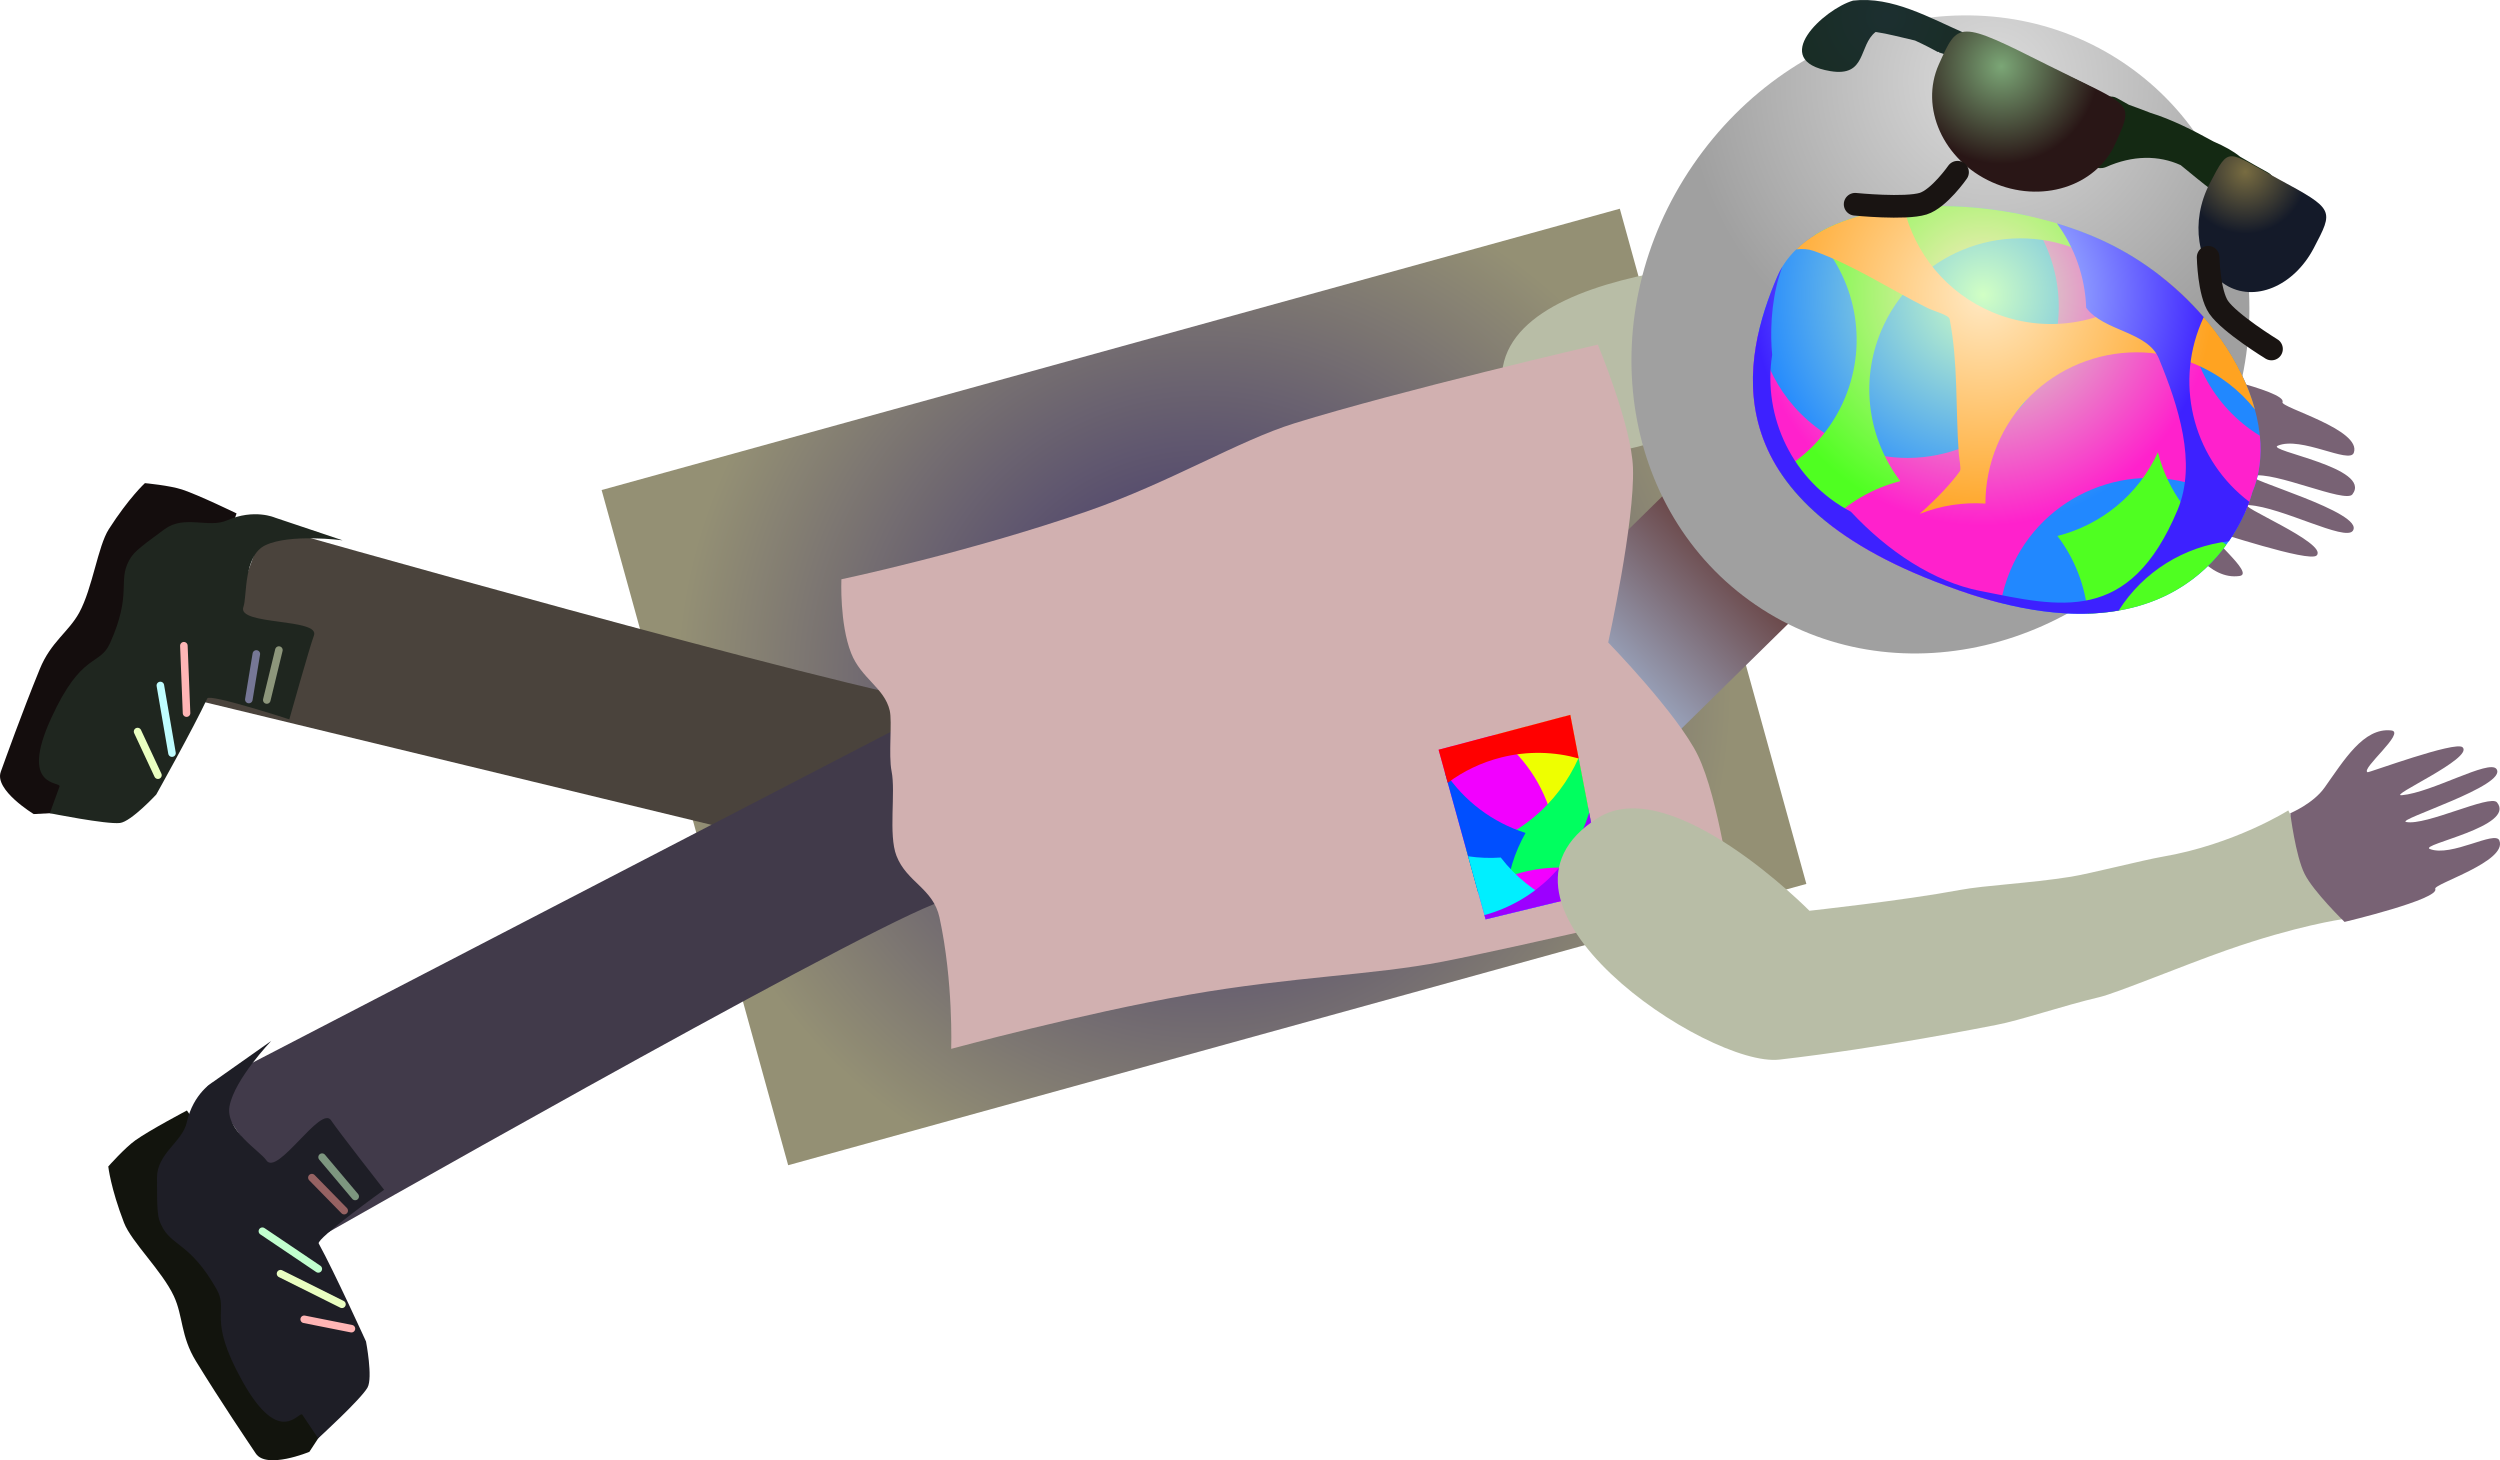 <svg version="1.1" xmlns="http://www.w3.org/2000/svg" xmlns:xlink="http://www.w3.org/1999/xlink" width="165.453" height="96.641" viewBox="0,0,165.453,96.641"><defs><radialGradient cx="231.481" cy="189.135" r="34.955" gradientUnits="userSpaceOnUse" id="color-1"><stop offset="0" stop-color="#33266a"/><stop offset="1" stop-color="#949074"/></radialGradient><linearGradient x1="266.403" y1="180.318" x2="258.835" y2="187.754" gradientUnits="userSpaceOnUse" id="color-2"><stop offset="0" stop-color="#694444"/><stop offset="1" stop-color="#98a1b9"/></linearGradient><radialGradient cx="283.682" cy="148.983" r="20.315" gradientUnits="userSpaceOnUse" id="color-3"><stop offset="0" stop-color="#dcdcdc"/><stop offset="1" stop-color="#a0a0a0"/></radialGradient><radialGradient cx="276.613" cy="144.749" r="15.596" gradientUnits="userSpaceOnUse" id="color-4"><stop offset="0" stop-color="#1c2f30"/><stop offset="1" stop-color="#142913"/></radialGradient><radialGradient cx="300.396" cy="155.038" r="4.105" gradientUnits="userSpaceOnUse" id="color-5"><stop offset="0" stop-color="#786c41"/><stop offset="1" stop-color="#141a29"/></radialGradient><radialGradient cx="284.245" cy="148.062" r="6.463" gradientUnits="userSpaceOnUse" id="color-6"><stop offset="0" stop-color="#7ba676"/><stop offset="1" stop-color="#291616"/></radialGradient><radialGradient cx="283.044" cy="163.188" r="15.26" gradientUnits="userSpaceOnUse" id="color-7"><stop offset="0" stop-color="#d1ffc4"/><stop offset="1" stop-color="#2188ff"/></radialGradient><radialGradient cx="283.044" cy="163.188" r="15.26" gradientUnits="userSpaceOnUse" id="color-8"><stop offset="0" stop-color="#ceffc4"/><stop offset="1" stop-color="#ff21cc"/></radialGradient><radialGradient cx="283.044" cy="163.188" r="15.26" gradientUnits="userSpaceOnUse" id="color-9"><stop offset="0" stop-color="#ffe9c4"/><stop offset="1" stop-color="#4fff21"/></radialGradient><radialGradient cx="283.044" cy="163.188" r="15.26" gradientUnits="userSpaceOnUse" id="color-10"><stop offset="0" stop-color="#ffe9c4"/><stop offset="1" stop-color="#4fff21"/></radialGradient><radialGradient cx="283.044" cy="163.188" r="15.26" gradientUnits="userSpaceOnUse" id="color-11"><stop offset="0" stop-color="#ffe9c4"/><stop offset="1" stop-color="#ffa321"/></radialGradient><radialGradient cx="283.044" cy="163.188" r="15.26" gradientUnits="userSpaceOnUse" id="color-12"><stop offset="0" stop-color="#c4f0ff"/><stop offset="1" stop-color="#3d21ff"/></radialGradient></defs><g transform="translate(-151.799,-143.671)"><g data-paper-data="{&quot;isPaintingLayer&quot;:true}" fill-rule="nonzero" stroke-linejoin="miter" stroke-miterlimit="10" stroke-dasharray="" stroke-dashoffset="0" style="mix-blend-mode: normal"><path d="M191.615,176.102l67.385,-18.618l12.346,44.685l-67.385,18.618z" fill="url(#color-1)" stroke="#ed6b00" stroke-width="0" stroke-linecap="butt"/><path d="M254.68,183.525l7.568,-7.436l8.31,8.457l-7.568,7.436z" fill="url(#color-2)" stroke="#000000" stroke-width="0" stroke-linecap="butt"/><g><path d="M169.323,178.432c0,0 38.434,10.918 45.32,11.879c2.252,0.314 4.016,-4.14 4.016,-4.14c0,0 7.776,-2.154 5.857,3.127c-1.622,4.464 -8.372,13.141 -8.372,13.141l-51.053,-12.359z" data-paper-data="{&quot;index&quot;:null}" fill="#4a433c" stroke="#000000" stroke-width="0" stroke-linecap="butt"/><path d="M151.848,194.756c0.313,-0.863 1.379,-3.856 2.586,-6.812c0.734,-1.797 1.905,-2.442 2.607,-3.725c0.883,-1.615 1.233,-4.394 1.961,-5.528c1.341,-2.091 2.388,-3.045 2.388,-3.045c0,0 1.635,0.151 2.459,0.423c1.111,0.367 3.606,1.581 3.606,1.581c0,0 -2.965,8.701 -4.481,11.964c-0.897,1.931 -3.184,5.83 -3.184,5.83c0,0 -1.668,1.799 -2.403,1.884c-0.9,0.104 -3.356,0.219 -3.356,0.219c0,0 -2.62,-1.588 -2.182,-2.791z" data-paper-data="{&quot;index&quot;:null}" fill="#140d0d" stroke="#000000" stroke-width="0" stroke-linecap="butt"/><path d="M155.739,195.724c0.131,-0.361 -2.703,0.175 -0.555,-4.516c2.028,-4.43 3.198,-3.413 3.9,-4.978c1.467,-3.272 0.503,-4.081 1.254,-5.455c0.262,-0.479 0.438,-0.686 2.356,-2.084c1.319,-0.962 2.901,-0.043 4.132,-0.583c1.799,-0.79 3.172,-0.179 3.172,-0.179l4.476,1.501c0,0 -3.469,-0.459 -5.113,0.326c-1.471,0.702 -1.198,3.382 -1.454,4.086c-0.448,1.233 5.121,0.726 4.666,1.895c-0.245,0.629 -1.628,5.542 -1.628,5.542c0,0 -5.276,-1.714 -5.428,-1.386c-0.897,1.931 -3.377,6.36 -3.377,6.36c0,0 -1.668,1.799 -2.403,1.884c-0.9,0.104 -4.64,-0.647 -4.64,-0.647c0,0 0.204,-0.561 0.641,-1.765z" data-paper-data="{&quot;index&quot;:null}" fill="#1f261f" stroke="#000000" stroke-width="0" stroke-linecap="butt"/><path d="M164.145,190.866l-0.177,-4.46" fill="none" stroke="#ffb5b5" stroke-width="0.5" stroke-linecap="round"/><path d="M162.411,189.037l0.771,4.476" fill="none" stroke="#bffdff" stroke-width="0.5" stroke-linecap="round"/><path d="M162.252,194.973l-1.348,-2.887" fill="none" stroke="#eaffc1" stroke-width="0.5" stroke-linecap="round"/><path d="M169.455,189.998l0.802,-3.305" fill="none" stroke="#8d967b" stroke-width="0.5" stroke-linecap="round"/><path d="M168.764,186.95l-0.497,3.016" fill="none" stroke="#767796" stroke-width="0.5" stroke-linecap="round"/></g><g data-paper-data="{&quot;index&quot;:null}" stroke="#000000" stroke-width="0" stroke-linecap="butt"><path d="M292.419,175.978c0,0 -3.937,-2.34 -9.187,-3.082c-1.263,-0.178 -5.315,-1.082 -6.615,-1.251c-3.076,-0.4 -6.148,-0.672 -8.024,-0.97c-0.69,-0.109 -1.392,-1.838 -2.97,-0.075c-1.837,2.054 -12.682,6.261 -14.378,-1.108c-1.275,-8.831 20.242,-8.86 21.669,-8.634c1.746,0.277 2.845,1.506 5.525,2.054c1.202,0.246 6.148,2.126 9.226,3.111c5.125,1.639 8.421,2 8.421,2z" fill="#b8bda6"/><path d="M302.856,170.285c-0.157,0.354 5.291,1.82 4.718,3.357c-0.282,0.756 -3.489,-1.122 -5.028,-0.474c-0.815,0.343 6.298,1.447 4.937,3.222c-0.467,0.609 -5.178,-1.558 -6.59,-1.227c-0.756,0.177 7.464,2.424 6.618,3.637c-0.502,0.72 -4.689,-1.563 -6.873,-1.699c-1.064,-0.066 5.268,2.517 4.481,3.33c-0.482,0.497 -6.806,-1.644 -6.899,-1.603c-0.526,0.232 2.873,2.811 1.793,2.963c-1.991,0.28 -3.464,-2.051 -4.932,-3.991c-0.857,-1.134 -2.515,-1.767 -2.515,-1.767c0,0 0.285,-3.061 0.907,-4.402c0.606,-1.306 2.779,-3.543 2.779,-3.543c0,0 6.938,1.447 6.604,2.197z" data-paper-data="{&quot;index&quot;:null}" fill="#786274"/></g><g><path d="M165.511,215.557l46.634,-24.175c0,0 8.624,6.818 11.264,10.766c3.123,4.672 -4.942,4.434 -4.942,4.434c0,0 -2.775,-3.905 -4.887,-3.063c-6.458,2.575 -41.181,22.341 -41.181,22.341z" fill="#413a4a" stroke="#000000" stroke-width="0" stroke-linecap="butt"/><path d="M172.27,239.757c0,0 -2.83,1.173 -3.542,0.109c-0.51,-0.763 -2.293,-3.392 -3.963,-6.114c-1.015,-1.655 -0.842,-2.981 -1.461,-4.305c-0.78,-1.668 -2.813,-3.593 -3.297,-4.852c-0.893,-2.318 -1.042,-3.726 -1.042,-3.726c0,0 1.088,-1.229 1.796,-1.733c0.953,-0.679 3.408,-1.972 3.408,-1.972c0,0 5.262,7.537 6.996,10.69c1.026,1.866 2.817,6.016 2.817,6.016c0,0 0.464,2.409 0.098,3.052c-0.448,0.787 -1.809,2.836 -1.809,2.836z" data-paper-data="{&quot;index&quot;:null}" fill="#12140d" stroke="#000000" stroke-width="0" stroke-linecap="butt"/><path d="M172.854,238.862c0,0 -0.332,-0.497 -1.044,-1.561c-0.214,-0.32 -1.457,2.283 -3.97,-2.223c-2.372,-4.255 -0.86,-4.597 -1.707,-6.088c-1.771,-3.118 -2.993,-2.819 -3.657,-4.238c-0.231,-0.494 -0.294,-0.759 -0.287,-3.133c0.005,-1.633 1.682,-2.364 1.974,-3.677c0.427,-1.918 1.732,-2.664 1.732,-2.664l3.858,-2.721c0,0 -2.423,2.525 -2.762,4.315c-0.304,1.601 2.018,2.967 2.435,3.589c0.729,1.09 3.614,-3.7 4.288,-2.641c0.362,0.569 3.506,4.591 3.506,4.591c0,0 -4.503,3.24 -4.328,3.557c1.026,1.866 3.13,6.484 3.13,6.484c0,0 0.464,2.409 0.098,3.052c-0.448,0.787 -3.266,3.358 -3.266,3.358z" data-paper-data="{&quot;index&quot;:null}" fill="#1e1e26" stroke="#000000" stroke-width="0" stroke-linecap="butt"/><path d="M172.865,227.649l-3.701,-2.495" fill="none" stroke="#c1ffce" stroke-width="0.5" stroke-linecap="round"/><path d="M174.43,229.991l-4.065,-2.026" fill="none" stroke="#eaffc1" stroke-width="0.5" stroke-linecap="round"/><path d="M171.931,230.984l3.126,0.621" fill="none" stroke="#ffb5b5" stroke-width="0.5" stroke-linecap="round"/><path d="M173.115,220.253l2.191,2.601" fill="none" stroke="#7d967f" stroke-width="0.5" stroke-linecap="round"/><path d="M174.578,223.793l-2.138,-2.185" fill="none" stroke="#966262" stroke-width="0.5" stroke-linecap="round"/></g><path d="M207.484,182.009c0,0 8.428,-1.778 16.341,-4.527c5.377,-1.867 9.961,-4.655 13.657,-5.802c6.938,-2.152 20.063,-5.203 20.063,-5.203c0,0 2.228,5.343 2.326,8.151c0.125,3.576 -1.639,11.563 -1.639,11.563c0,0 4.609,4.741 5.934,7.469c1.398,2.878 2.247,9.373 2.247,9.373c0,0 -13.897,3.261 -19.13,4.28c-4.63,0.901 -9.909,0.986 -16.795,2.189c-7.098,1.239 -15.738,3.583 -15.738,3.583c0,0 0.151,-4.43 -0.774,-8.691c-0.42,-1.935 -2.168,-2.328 -2.849,-4.087c-0.544,-1.406 -0.04,-4.191 -0.323,-5.597c-0.214,-1.062 0.052,-3.27 -0.122,-4.015c-0.352,-1.505 -1.892,-2.116 -2.555,-3.8c-0.77,-1.956 -0.644,-4.886 -0.644,-4.886z" fill="#d1b0b0" stroke="#292e32" stroke-width="0" stroke-linecap="butt"/><g stroke="none" stroke-width="0" stroke-linecap="butt"><path d="M247.007,193.29l8.715,-2.308l2.242,11.63l-7.847,1.904z" fill="#f200ff"/><path d="M255.723,190.982l1.176,6.103c-0.83,0.743 -1.527,1.618 -2.065,2.583c-0.041,-0.568 -0.131,-1.141 -0.274,-1.713c-0.591,-2.367 -1.98,-4.324 -3.808,-5.657z" fill="#eeff00"/><path d="M248.845,199.925c3.29,-0.67 6.079,-3.028 7.426,-6.095l1.47,7.628c-1.619,-0.456 -3.375,-0.509 -5.124,-0.073c-1.098,0.274 -2.107,0.72 -3.008,1.301z" fill="#00ff5f"/><path d="M249.633,202.767l-2.223,-8.024c1.271,1.939 3.176,3.363 5.352,4.053c-0.736,1.292 -1.186,2.748 -1.29,4.267c-0.598,-0.155 -1.214,-0.255 -1.84,-0.296z" fill="#004fff"/><path d="M247.007,193.29l8.715,-2.308l0.556,2.884c-1.616,-0.453 -3.368,-0.505 -5.113,-0.07c-1.325,0.331 -2.522,0.912 -3.553,1.68z" fill="#ff0000"/><path d="M254.798,203.38l-4.681,1.136l-1.156,-4.175c0.706,0.105 1.43,0.135 2.161,0.083c0.978,1.272 2.244,2.281 3.676,2.956z" fill="#00efff"/><path d="M257.964,202.612l-7.847,1.904l-0.078,-0.282c3.435,-0.942 5.972,-3.579 6.932,-6.777z" fill="#9c00ff"/></g><g data-paper-data="{&quot;index&quot;:null}" stroke="#000000" stroke-width="0" stroke-linecap="butt"><path d="M306.813,204.507c0,0 -3.015,0.418 -7.674,2.056c-2.799,0.984 -7.288,2.839 -8.384,3.096c-2.445,0.573 -5.248,1.543 -6.843,1.842c-0.809,0.152 -7.462,1.5 -14.348,2.296c-4.712,0.544 -20.999,-10.326 -12.01,-15.998c4.884,-3.082 13.994,6.147 13.994,6.147c0,0 6.251,-0.68 9.937,-1.372c1.714,-0.322 4.558,-0.432 7.369,-0.879c1.188,-0.189 4.883,-1.125 6.037,-1.321c4.798,-0.818 8.349,-3.069 8.349,-3.069z" fill="#b8bda6"/><path d="M312.966,202.496c0.325,0.68 -6.002,2.189 -6.002,2.189c0,0 -2.053,-1.996 -2.643,-3.178c-0.606,-1.215 -0.948,-4.016 -0.948,-4.016c0,0 1.505,-0.624 2.262,-1.687c1.295,-1.819 2.586,-3.996 4.421,-3.791c0.995,0.111 -2.056,2.566 -1.567,2.766c0.087,0.035 5.834,-2.095 6.289,-1.651c0.744,0.725 -4.999,3.261 -4.024,3.172c2,-0.182 5.782,-2.386 6.262,-1.739c0.808,1.091 -6.676,3.367 -5.978,3.51c1.305,0.267 5.57,-1.845 6.015,-1.298c1.295,1.593 -5.202,2.792 -4.445,3.086c1.429,0.555 4.323,-1.253 4.601,-0.566c0.566,1.395 -4.395,2.883 -4.241,3.204z" data-paper-data="{&quot;index&quot;:null}" fill="#786274"/></g><g><path d="M296.605,177.002c-6.755,9.885 -19.567,12.884 -28.617,6.7c-9.05,-6.184 -10.91,-19.211 -4.155,-29.096c6.755,-9.885 19.567,-12.884 28.617,-6.7c9.05,6.184 10.91,19.211 4.155,29.096z" fill="url(#color-3)" stroke="none" stroke-width="0" stroke-linecap="butt"/><path d="M280.045,147.112c-0.231,-0.129 -0.83,-0.451 -1.505,-0.759c-0.849,-0.191 -1.811,-0.454 -2.609,-0.568c-1.15,0.889 -0.573,2.998 -2.999,2.593c-4.139,-0.691 -0.413,-4.107 1.506,-4.667c2.592,-0.305 5.102,1.162 7.434,2.175c3.212,1.395 6.552,2.446 9.476,4.192c0.181,-0.038 0.376,-0.013 0.55,0.084l0.796,0.445c0.446,0.159 0.927,0.336 1.425,0.533c1.36,0.416 2.833,1.155 4.17,1.895c0.699,0.3 1.315,0.638 1.763,1.007c0.368,0.213 0.71,0.412 1.019,0.584l0.839,0.469c0.382,0.213 0.519,0.696 0.305,1.078c-0.19,0.34 -0.593,0.486 -0.949,0.363l-0.507,-0.163c0.079,0.282 0.125,0.576 0.135,0.88l0.404,0.052l-0.131,1.008c-0.011,0.103 -0.042,0.206 -0.096,0.302c-0.213,0.382 -0.696,0.519 -1.078,0.305c-0.116,-0.065 -0.21,-0.155 -0.278,-0.259l-0.475,-0.697l0.021,-0.014l-0.058,-0.047c-0.267,-0.602 -0.591,-1.14 -0.962,-1.608c-0.698,-0.514 -1.397,-1.107 -2.121,-1.694c-1.45,-0.663 -3.173,-0.663 -4.947,0.129c0,0 -0.724,0.321 -1.046,-0.403c-0.321,-0.724 0.403,-1.046 0.403,-1.046c0.154,-0.068 0.309,-0.132 0.464,-0.19l-0.442,-0.132c-0.06,-0.017 -0.119,-0.041 -0.176,-0.072c-0.382,-0.213 -0.519,-0.696 -0.305,-1.078c0.108,-0.193 0.285,-0.324 0.483,-0.378c-0.314,-0.214 -0.621,-0.399 -0.916,-0.509c-2.055,-0.768 -4.854,-2.47 -7.67,-3.82c-0.196,0.318 -0.586,0.452 -0.931,0.333l-0.919,-0.296l0.01,-0.03l-0.011,-0.004z" fill="url(#color-4)" stroke="none" stroke-width="0.5" stroke-linecap="butt"/><path d="M302.604,155.53c3.712,2.004 3.646,2.035 2.322,4.563c-1.324,2.528 -3.937,3.615 -5.836,2.429c-1.899,-1.186 -2.364,-4.198 -1.04,-6.725c1.324,-2.528 1.072,-2.145 4.553,-0.267z" data-paper-data="{&quot;index&quot;:null}" fill="url(#color-5)" stroke="#000000" stroke-width="0" stroke-linecap="butt"/><path d="M291.797,153.174c-1.283,2.859 -4.938,4.002 -8.164,2.554c-3.226,-1.448 -4.801,-4.939 -3.518,-7.797c1.283,-2.859 1.248,-2.949 7.222,0.056c5.602,2.817 5.743,2.328 4.46,5.187z" fill="url(#color-6)" stroke="#000000" stroke-width="0" stroke-linecap="butt"/><path d="M280.556,182.416c-15.659,-5.768 -13.407,-15.104 -11.135,-20.44c2.272,-5.336 13.237,-5.931 20.988,-2.631c7.751,3.3 12.714,11.593 10.442,16.929c0,0 -3.04,12.684 -20.295,6.142z" data-paper-data="{&quot;index&quot;:null}" fill="url(#color-7)" stroke="#ed6b00" stroke-width="0" stroke-linecap="butt"/><path d="M280.556,182.416c-12.479,-4.597 -13.583,-11.459 -12.367,-16.757c0.56,3.26 2.724,6.173 6.002,7.543c5.096,2.13 10.953,-0.275 13.083,-5.37c1.419,-3.396 0.825,-7.129 -1.237,-9.873c1.514,0.336 2.994,0.799 4.372,1.386c2.363,1.006 4.466,2.475 6.185,4.184c-0.162,3.581 1.625,7.059 4.764,8.979c0.135,1.339 -0.019,2.621 -0.507,3.766c0,0 -0.123,0.514 -0.46,1.281c-0.73,-0.596 -1.558,-1.098 -2.472,-1.48c-5.096,-2.13 -10.953,0.275 -13.083,5.37c-0.293,0.701 -0.5,1.416 -0.626,2.134c-1.141,-0.288 -2.357,-0.671 -3.654,-1.163z" data-paper-data="{&quot;index&quot;:null}" fill="url(#color-8)" stroke="#ed6b00" stroke-width="0" stroke-linecap="butt"/><path d="M290.408,159.345c2.64,1.124 4.956,2.827 6.773,4.795c-0.799,0.811 -1.471,1.771 -1.969,2.863c-0.745,-2.948 -2.82,-5.521 -5.841,-6.783c-5.096,-2.13 -10.953,0.275 -13.083,5.37c-1.428,3.416 -0.818,7.175 1.275,9.923c-1.806,0.457 -3.471,1.414 -4.78,2.781c-1.399,-1.103 -2.442,-2.256 -3.202,-3.427c1.875,-1.054 3.424,-2.719 4.318,-4.857c1.582,-3.786 0.662,-7.992 -2.005,-10.778c4.265,-2.67 12.392,-2.493 18.514,0.113z" data-paper-data="{&quot;index&quot;:null}" fill="url(#color-9)" stroke="#ed6b00" stroke-width="0" stroke-linecap="butt"/><path d="M294.611,173.602c0.632,2.5 2.221,4.731 4.532,6.121c-1.532,2.101 -4.312,4.412 -9.173,4.56c-0.175,-1.867 -0.874,-3.652 -2.007,-5.141c2.847,-0.721 5.345,-2.683 6.648,-5.54z" data-paper-data="{&quot;index&quot;:null}" fill="url(#color-10)" stroke="#ed6b00" stroke-width="0" stroke-linecap="butt"/><path d="M281.511,174.845c0.087,-0.124 -0.063,-0.94 -0.08,-1.182c-0.215,-2.956 -0.036,-5.963 -0.602,-8.873c-0.053,-0.275 -1.042,-0.524 -1.454,-0.729c-2.522,-1.255 -4.9,-2.847 -7.555,-3.788c-0.34,-0.12 -0.725,-0.148 -1.142,-0.098c1.589,-1.539 4.166,-2.441 7.125,-2.748c0.716,3.002 2.808,5.632 5.873,6.913c3.957,1.654 8.373,0.574 11.146,-2.378c3.121,2.448 5.362,5.69 6.209,8.807c-1.016,-1.281 -2.36,-2.33 -3.975,-3.005c-5.096,-2.13 -10.953,0.275 -13.083,5.37c-0.528,1.264 -0.778,2.575 -0.776,3.865c-1.5,-0.102 -2.988,0.14 -4.356,0.682c1.175,-1.042 2.12,-2.058 2.67,-2.837z" data-paper-data="{&quot;index&quot;:null}" fill="url(#color-11)" stroke="#ed6b00" stroke-width="0" stroke-linecap="butt"/><path d="M280.556,182.416c-15.659,-5.768 -13.407,-15.104 -11.135,-20.44c0.099,-0.232 0.214,-0.455 0.345,-0.669c-0.67,1.734 -0.814,3.806 -0.722,5.361c0.009,0.161 0.023,0.322 0.039,0.485c-0.652,4.158 1.394,8.374 5.211,10.385c2.446,2.628 5.485,4.633 8.541,5.239c5.27,1.046 9.885,2.28 13.083,-5.37c1.295,-3.099 0.037,-6.894 -1.239,-10.001c-0.744,-1.812 -3.645,-1.796 -4.814,-3.367c-0.069,-2.019 -0.752,-3.97 -1.939,-5.587c0.853,0.256 1.685,0.555 2.483,0.894c2.868,1.221 5.355,3.126 7.234,5.312c-0.06,0.129 -0.118,0.259 -0.173,0.392c-1.798,4.302 -0.365,9.146 3.191,11.832c-0.214,0.596 -0.63,1.565 -1.351,2.608c-2.942,0.346 -5.657,1.992 -7.295,4.59c-2.856,0.498 -6.592,0.182 -11.458,-1.663z" data-paper-data="{&quot;index&quot;:null}" fill="url(#color-12)" stroke="#ed6b00" stroke-width="0" stroke-linecap="butt"/><path d="M302.129,166.767c0,0 -2.76,-1.692 -3.495,-2.756c-0.653,-0.945 -0.697,-3.314 -0.697,-3.314" data-paper-data="{&quot;index&quot;:null}" fill="none" stroke="#191412" stroke-width="1.5" stroke-linecap="round"/><path d="M281.351,155.069c0,0 -1.219,1.75 -2.274,2.081c-1.188,0.371 -4.503,0.039 -4.503,0.039" data-paper-data="{&quot;index&quot;:null}" fill="none" stroke="#191412" stroke-width="1.5" stroke-linecap="round"/></g></g></g></svg>